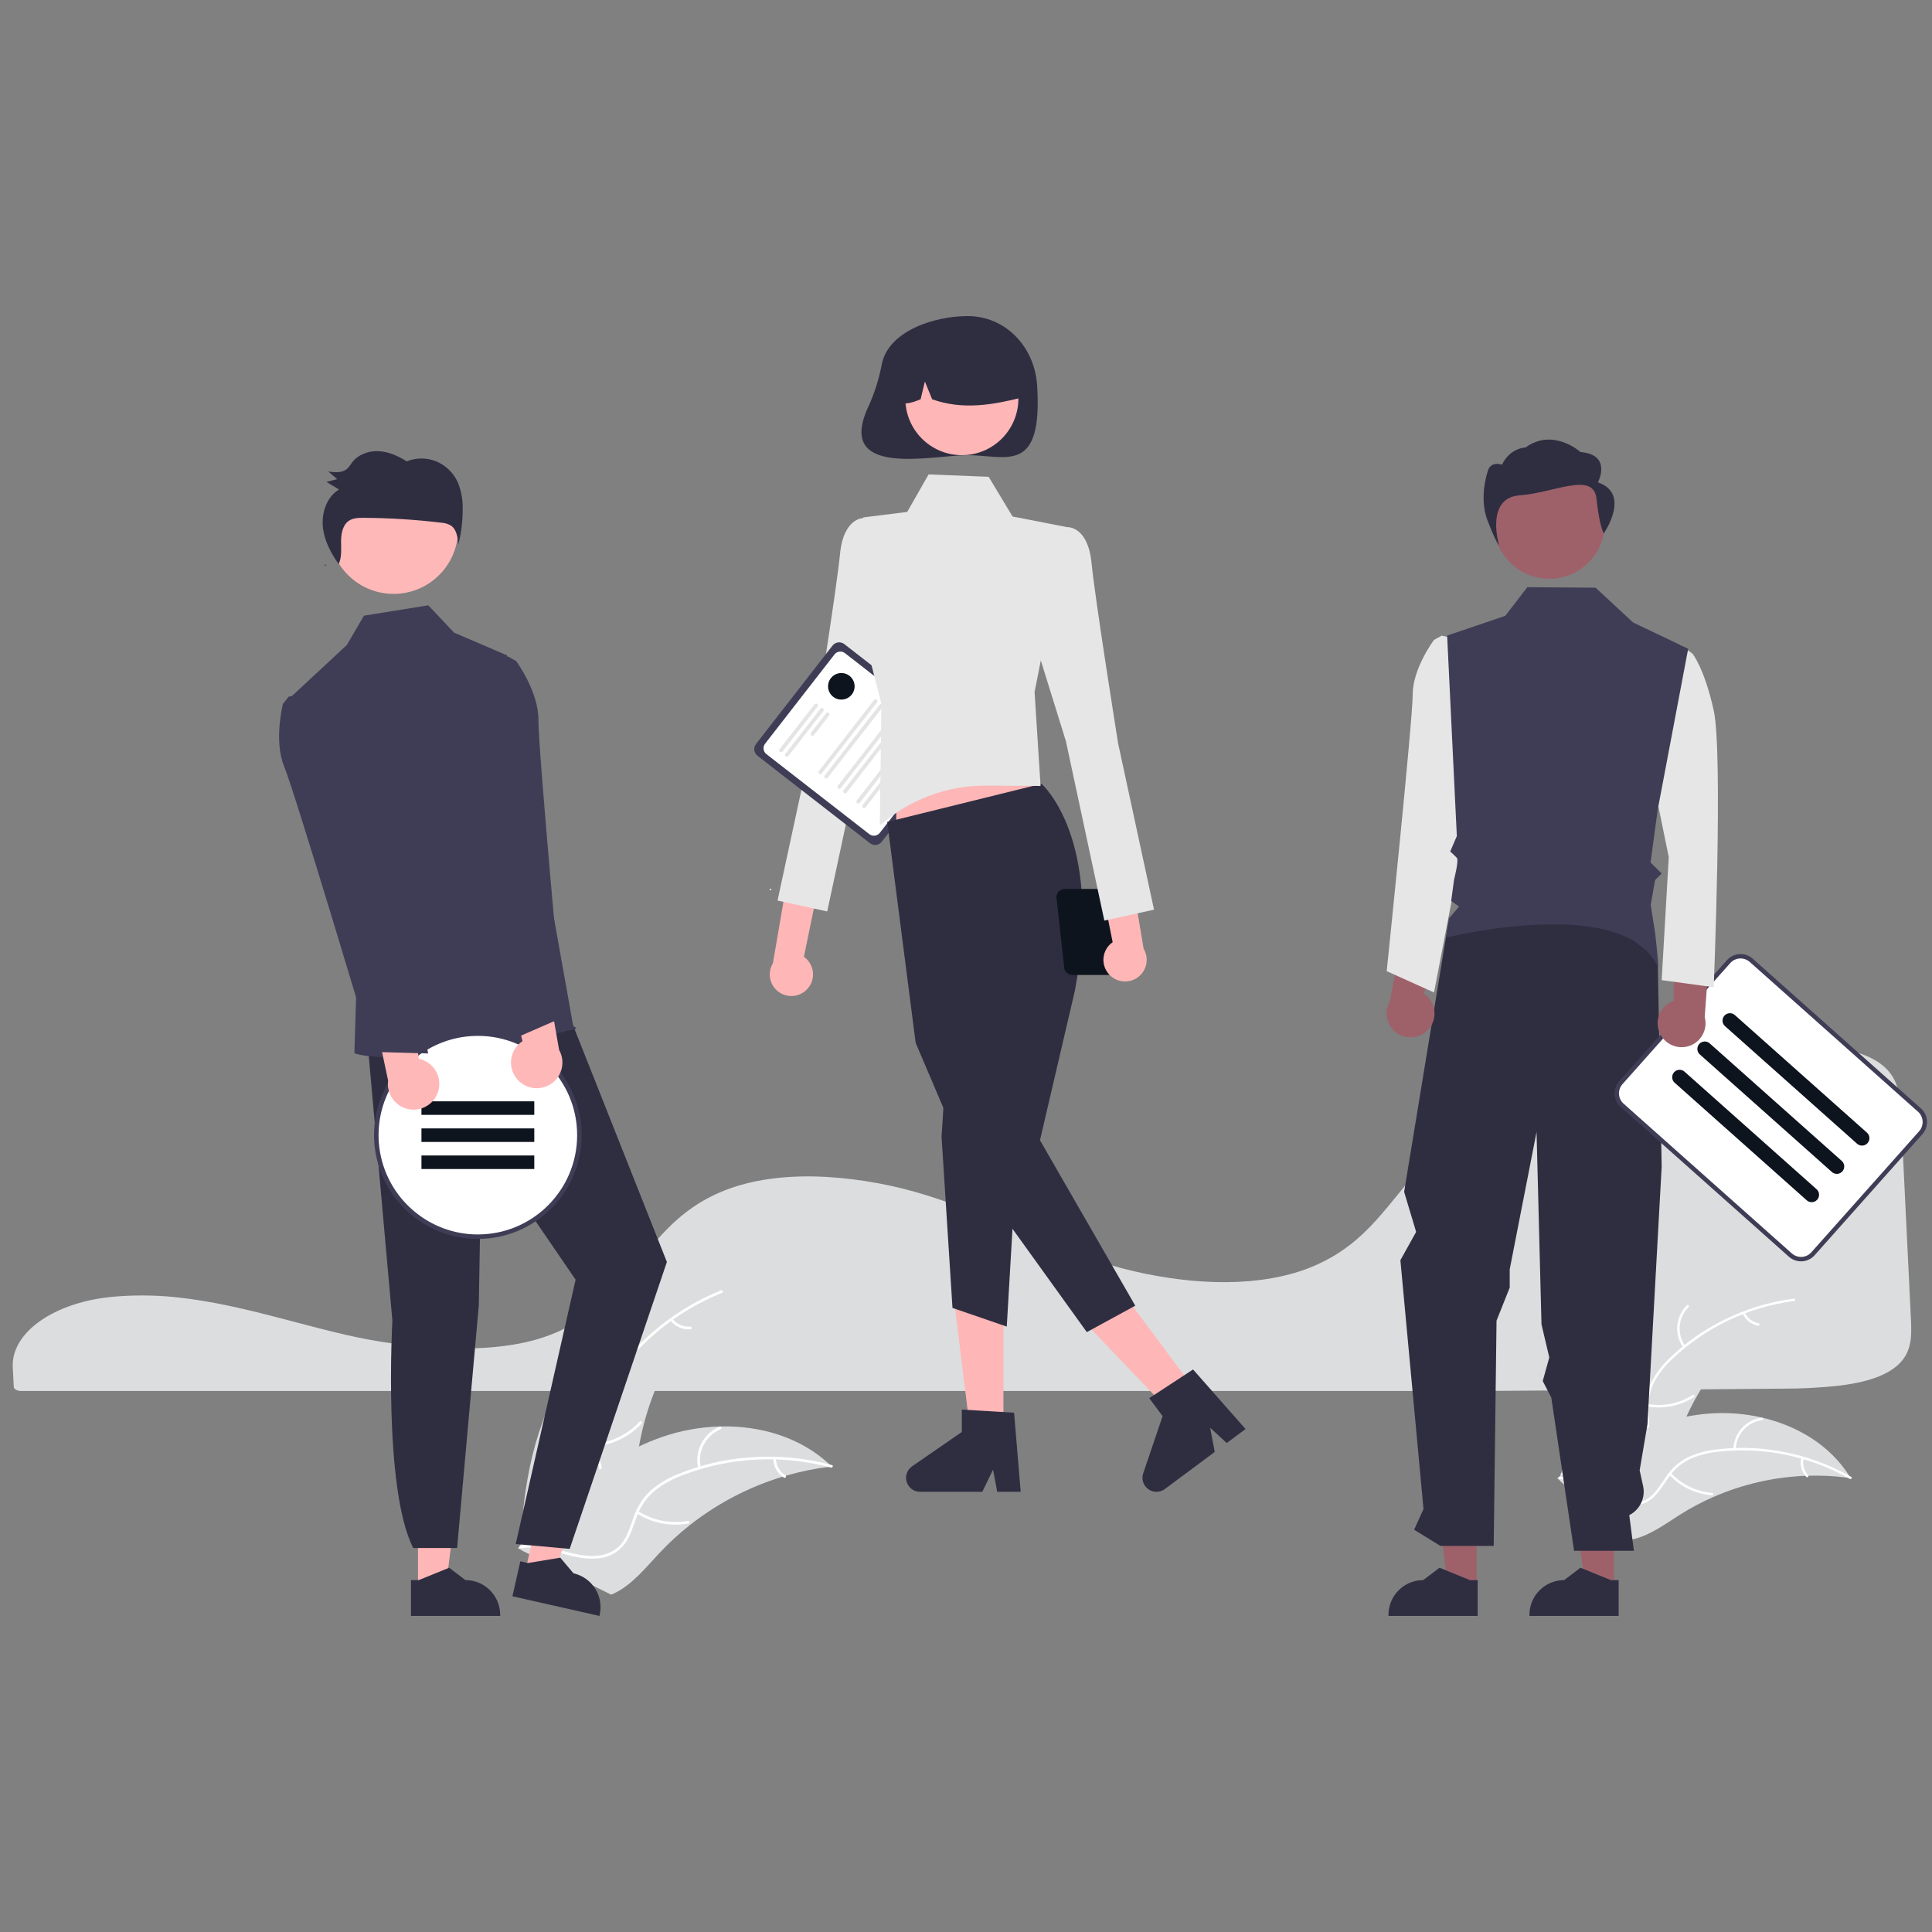 <?xml version="1.0" encoding="UTF-8" standalone="no" ?>
<!DOCTYPE svg PUBLIC "-//W3C//DTD SVG 1.1//EN" "http://www.w3.org/Graphics/SVG/1.1/DTD/svg11.dtd">
<svg xmlns="http://www.w3.org/2000/svg" xmlns:xlink="http://www.w3.org/1999/xlink" version="1.1" width="500" height="500" viewBox="0 0 500 500" xml:space="preserve">
<rect x="0" y="0" width="500" height="500" fill="#808080" stroke="none"/>
<desc>Created with Fabric.js 4.6.0</desc>
<defs>
</defs>
<g transform="matrix(0.57 0 0 0.57 248.96 315.04)" id="rBqL2Xf8Y7UwDAdpSQ7Ra"  >
<path style="stroke: none; stroke-width: 1; stroke-dasharray: none; stroke-linecap: butt; stroke-dashoffset: 0; stroke-linejoin: miter; stroke-miterlimit: 4; fill: rgb(220,221,222); fill-rule: nonzero; opacity: 1;" vector-effect="non-scaling-stroke"  transform=" translate(-594.65, -564.16)" d="M 222.381 599.644 C 218.237 599.644 214.085 599.814 210.029 600.159 L 209.439 600.209 C 182.541 602.587 162.866 616.382 163.675 632.299 L 163.831 635.177 C 163.934 636.996 164.044 638.952 164.135 641.122 C 164.184 642.192 165.644 643.014 167.461 643.014 L 829.101 643.014 C 875.75 642.73 922.23 642.374 967.242 641.954 C 975.683 641.972 984.12 641.535 992.515 640.645 C 1005.024 639.164 1013.706 636.23 1019.06 631.673 L 1019.062 631.673 C 1025.72 626.022 1025.929 618.907 1025.527 610.868 C 1024.707 594.636 1023.893 577.583 1023.082 560.582 C 1022.365 545.599 1021.651 530.655 1020.937 516.349 C 1020.496 507.858 1019.515 500.364 1011.954 494.637 C 1003.759 488.442 988.813 485.303 967.531 485.303 C 967.274 485.303 967.018 485.303 966.758 485.304 C 900.061 485.541 833.975 508.475 802.312 542.371 C 798.666 546.274 795.269 550.453 791.983 554.495 C 787.128 560.466 782.109 566.639 776.119 572.159 C 772.876 575.189 769.369 577.922 765.639 580.328 C 765.382 580.506 765.088 580.696 764.777 580.877 C 764.065 581.341 763.321 581.788 762.595 582.186 C 758.348 584.64 753.872 586.675 749.231 588.263 L 748.762 588.42 C 748.409 588.546 748.027 588.672 747.645 588.787 C 744.965 589.647 742.18 590.392 739.391 590.993 C 727.321 593.653 713.597 594.291 698.602 592.887 C 684.83 591.563 671.236 588.793 658.045 584.622 C 644.158 580.233 631.161 574.762 618.591 569.471 C 613.069 567.145 607.358 564.742 601.655 562.465 C 600.583 562.036 599.529 561.617 598.458 561.198 C 591.493 558.483 585.177 556.241 579.152 554.344 C 564.224 549.624 548.772 546.762 533.144 545.822 C 516.556 544.914 501.938 546.627 489.706 550.901 C 486.334 552.076 483.051 553.49 479.881 555.135 C 465.393 562.658 456.462 573.762 447.825 584.5 C 437.082 597.856 425.972 611.669 404.035 618.829 C 378.722 627.099 341.773 623.663 315.632 617.688 C 307.414 615.81 299.205 613.648 291.266 611.558 Q 286.457 610.29 281.641 609.041 C 275.331 607.412 270.167 606.164 265.39 605.11 L 263.879 604.774 C 263.039 604.592 262.197 604.409 261.341 604.235 C 255.666 603.044 250.382 602.106 245.179 601.369 L 243.948 601.189 C 241.48 600.864 239.172 600.594 236.908 600.366 L 236.004 600.276 C 231.569 599.854 226.979 599.644 222.381 599.644 Z" stroke-linecap="round" />
</g>
<g transform="matrix(0.57 0 0 0.57 434.06 360.72)" id="2lPFSzsSo7-i3BY8rwwwv"  >
<path style="stroke: none; stroke-width: 1; stroke-dasharray: none; stroke-linecap: butt; stroke-dashoffset: 0; stroke-linejoin: miter; stroke-miterlimit: 4; fill: rgb(220,221,222); fill-rule: nonzero; opacity: 1;" vector-effect="non-scaling-stroke"  transform=" translate(-922.92, -644.24)" d="M 906.555 617.408 C 925.173 600.631 952.864 592.196 976.092 601.603 C 952.265 614.831 933.885 636.062 924.204 661.538 C 920.507 671.376 917.418 682.704 908.323 687.971 C 902.663 691.249 895.622 691.409 889.277 689.827 C 882.931 688.244 877.115 685.072 871.378 681.932 L 869.746 681.895 C 877.073 657.93 887.938 634.184 906.555 617.408 Z" stroke-linecap="round" />
</g>
<g transform="matrix(0.57 0 0 0.57 434.25 359.02)" id="gXPvOKN1SPavNyux7AmYI"  >
<path style="stroke: none; stroke-width: 1; stroke-dasharray: none; stroke-linecap: butt; stroke-dashoffset: 0; stroke-linejoin: miter; stroke-miterlimit: 4; fill: rgb(255,255,255); fill-rule: nonzero; opacity: 1;" vector-effect="non-scaling-stroke"  transform=" translate(-923.24, -641.26)" d="M 975.963 602.112 C 955.39 604.771 936.178 613.844 921.056 628.043 C 917.747 631.042 914.93 634.544 912.711 638.419 C 910.671 642.265 909.698 646.586 909.893 650.935 C 909.994 654.993 910.567 659.133 909.679 663.145 C 908.698 667.285 905.997 670.81 902.254 672.834 C 897.709 675.447 892.495 676.271 887.368 676.899 C 881.676 677.597 875.753 678.231 870.826 681.424 C 870.229 681.811 869.664 680.862 870.26 680.475 C 878.832 674.921 889.68 676.942 898.897 673.235 C 903.198 671.505 907.004 668.468 908.351 663.877 C 909.529 659.863 908.942 655.594 908.805 651.485 C 908.552 647.246 909.341 643.009 911.104 639.145 C 913.118 635.169 915.795 631.564 919.019 628.486 C 926.167 621.44 934.379 615.561 943.353 611.066 C 953.566 605.879 964.592 602.477 975.952 601.008 C 976.656 600.917 976.661 602.022 975.963 602.112 Z" stroke-linecap="round" />
</g>
<g transform="matrix(0.57 0 0 0.57 435.58 343.29)" id="06ccx9F9u_dlbPG47Glnp"  >
<path style="stroke: none; stroke-width: 1; stroke-dasharray: none; stroke-linecap: butt; stroke-dashoffset: 0; stroke-linejoin: miter; stroke-miterlimit: 4; fill: rgb(255,255,255); fill-rule: nonzero; opacity: 1;" vector-effect="non-scaling-stroke"  transform=" translate(-925.58, -613.67)" d="M 925.656 623.184 C 921.448 617.276 922.139 609.189 927.289 604.08 C 927.795 603.582 928.594 604.345 928.087 604.844 C 923.281 609.594 922.651 617.138 926.605 622.618 C 927.02 623.195 926.069 623.758 925.656 623.184 Z" stroke-linecap="round" />
</g>
<g transform="matrix(0.57 0 0 0.57 432.31 362.61)" id="acYbXniaJJQAhGSTWwfrs"  >
<path style="stroke: none; stroke-width: 1; stroke-dasharray: none; stroke-linecap: butt; stroke-dashoffset: 0; stroke-linejoin: miter; stroke-miterlimit: 4; fill: rgb(255,255,255); fill-rule: nonzero; opacity: 1;" vector-effect="non-scaling-stroke"  transform=" translate(-919.84, -647.57)" d="M 909.571 648.884 C 916.641 650.137 923.923 648.679 929.965 644.801 C 930.564 644.416 931.129 645.365 930.531 645.749 C 924.236 649.773 916.655 651.275 909.301 649.955 C 908.6 649.829 908.874 648.759 909.571 648.884 Z" stroke-linecap="round" />
</g>
<g transform="matrix(0.57 0 0 0.57 453.19 341.31)" id="KBvJ1l1ELok3RX4GJekJt"  >
<path style="stroke: none; stroke-width: 1; stroke-dasharray: none; stroke-linecap: butt; stroke-dashoffset: 0; stroke-linejoin: miter; stroke-miterlimit: 4; fill: rgb(255,255,255); fill-rule: nonzero; opacity: 1;" vector-effect="non-scaling-stroke"  transform=" translate(-956.48, -610.19)" d="M 953.656 607.341 C 954.789 609.923 957.145 611.762 959.924 612.235 C 960.626 612.352 960.352 613.423 959.654 613.306 C 956.587 612.769 953.985 610.747 952.707 607.907 C 952.561 607.644 952.645 607.312 952.899 607.15 C 953.161 606.995 953.498 607.08 953.656 607.341 Z" stroke-linecap="round" />
</g>
<g transform="matrix(0.57 0 0 0.57 440.97 382.13)" id="NfYejuvNghXhxOA5ULDCi"  >
<path style="stroke: none; stroke-width: 1; stroke-dasharray: none; stroke-linecap: butt; stroke-dashoffset: 0; stroke-linejoin: miter; stroke-miterlimit: 4; fill: rgb(220,221,222); fill-rule: nonzero; opacity: 1;" vector-effect="non-scaling-stroke"  transform=" translate(-935.04, -681.8)" d="M 1001.67 682.507 C 1001.23 682.447 1000.789 682.386 1000.343 682.332 C 994.416 681.545 988.436 681.241 982.461 681.423 C 981.998 681.43 981.53 681.444 981.069 681.464 C 966.677 682.056 952.521 685.314 939.319 691.074 C 934.067 693.371 928.999 696.064 924.156 699.13 C 917.468 703.364 910.554 708.487 903.078 710.214 C 902.3 710.403 901.511 710.544 900.716 710.635 L 869.827 683.89 C 869.787 683.794 869.741 683.704 869.701 683.608 L 868.419 682.596 C 868.658 682.421 868.909 682.244 869.148 682.068 C 869.286 681.966 869.431 681.869 869.569 681.767 C 869.663 681.701 869.758 681.635 869.839 681.569 C 869.87 681.547 869.902 681.525 869.927 681.51 C 870.008 681.445 870.091 681.393 870.166 681.334 Q 872.269 679.845 874.401 678.38 C 874.407 678.373 874.407 678.373 874.42 678.372 C 885.178 670.825 896.792 664.582 909.021 659.772 C 909.388 659.634 909.76 659.488 910.141 659.361 C 915.649 657.314 921.314 655.719 927.081 654.595 C 930.24 653.989 933.429 653.544 936.633 653.26 C 944.915 652.544 953.258 653.135 961.357 655.012 C 977.5 658.755 992.267 667.62 1001.013 681.445 C 1001.236 681.798 1001.453 682.146 1001.67 682.507 Z" stroke-linecap="round" />
</g>
<g transform="matrix(0.57 0 0 0.57 441.31 382.21)" id="ForlE_JLWEpG2Q34s64HL"  >
<path style="stroke: none; stroke-width: 1; stroke-dasharray: none; stroke-linecap: butt; stroke-dashoffset: 0; stroke-linejoin: miter; stroke-miterlimit: 4; fill: rgb(255,255,255); fill-rule: nonzero; opacity: 1;" vector-effect="non-scaling-stroke"  transform=" translate(-935.63, -681.94)" d="M 1001.262 682.839 C 983.235 672.576 962.433 668.254 941.81 670.486 C 937.362 670.888 933.005 671.988 928.899 673.747 C 924.955 675.589 921.577 678.454 919.114 682.043 C 916.751 685.344 914.716 688.994 911.592 691.663 C 908.316 694.379 904.037 695.567 899.831 694.929 C 894.628 694.279 889.969 691.797 885.497 689.213 C 880.533 686.343 875.421 683.283 869.565 682.866 C 868.855 682.815 868.975 681.717 869.684 681.768 C 879.873 682.494 887.317 690.638 896.909 693.228 C 901.384 694.436 906.251 694.303 910.091 691.449 C 913.448 688.953 915.55 685.19 917.914 681.827 C 920.264 678.29 923.446 675.383 927.179 673.359 C 931.182 671.397 935.489 670.13 939.917 669.613 C 949.866 668.291 959.962 668.541 969.833 670.355 C 981.111 672.363 991.963 676.284 1001.918 681.951 C 1002.534 682.302 1001.874 683.188 1001.262 682.839 Z" stroke-linecap="round" />
</g>
<g transform="matrix(0.57 0 0 0.57 452.42 371.15)" id="SkM5odkoSoyqcf4rbDxsp"  >
<path style="stroke: none; stroke-width: 1; stroke-dasharray: none; stroke-linecap: butt; stroke-dashoffset: 0; stroke-linejoin: miter; stroke-miterlimit: 4; fill: rgb(255,255,255); fill-rule: nonzero; opacity: 1;" vector-effect="non-scaling-stroke"  transform=" translate(-955.12, -662.54)" d="M 948.408 669.376 C 948.605 662.125 954.026 656.084 961.213 655.106 C 961.918 655.012 962.096 656.103 961.391 656.196 C 954.693 657.095 949.649 662.739 949.506 669.495 C 949.49 670.206 948.392 670.083 948.408 669.376 Z" stroke-linecap="round" />
</g>
<g transform="matrix(0.57 0 0 0.57 437.64 384.05)" id="uI6UfCVoJAznvO7GBSZsm"  >
<path style="stroke: none; stroke-width: 1; stroke-dasharray: none; stroke-linecap: butt; stroke-dashoffset: 0; stroke-linejoin: miter; stroke-miterlimit: 4; fill: rgb(255,255,255); fill-rule: nonzero; opacity: 1;" vector-effect="non-scaling-stroke"  transform=" translate(-929.2, -685.18)" d="M 920.092 680.212 C 924.983 685.468 931.675 688.688 938.834 689.23 C 939.543 689.283 939.424 690.381 938.715 690.328 C 931.266 689.751 924.309 686.386 919.232 680.904 C 918.748 680.382 919.611 679.692 920.092 680.212 Z" stroke-linecap="round" />
</g>
<g transform="matrix(0.57 0 0 0.57 467.02 379.71)" id="mLTSajIlh6e4wbB-ub7U4"  >
<path style="stroke: none; stroke-width: 1; stroke-dasharray: none; stroke-linecap: butt; stroke-dashoffset: 0; stroke-linejoin: miter; stroke-miterlimit: 4; fill: rgb(255,255,255); fill-rule: nonzero; opacity: 1;" vector-effect="non-scaling-stroke"  transform=" translate(-980.74, -677.56)" d="M 980.303 673.584 C 979.653 676.328 980.427 679.214 982.361 681.266 C 982.851 681.782 981.988 682.471 981.501 681.958 C 979.375 679.683 978.515 676.501 979.205 673.465 C 979.247 673.167 979.513 672.952 979.813 672.975 C 980.116 673.009 980.334 673.281 980.303 673.584 Z" stroke-linecap="round" />
</g>
<g transform="matrix(0.57 0 0 0.57 160.78 367.91)" id="_GvpaO2EBORzaQLFI_jql"  >
<path style="stroke: none; stroke-width: 1; stroke-dasharray: none; stroke-linecap: butt; stroke-dashoffset: 0; stroke-linejoin: miter; stroke-miterlimit: 4; fill: rgb(220,221,222); fill-rule: nonzero; opacity: 1;" vector-effect="non-scaling-stroke"  transform=" translate(-443.47, -656.86)" d="M 419.194 634.093 C 434.438 610.97 461.709 594.245 489.169 597.844 C 467.365 618.621 453.614 646.441 450.347 676.381 C 449.129 687.932 448.977 700.907 440.715 709.071 C 435.574 714.151 428.088 716.281 420.861 716.354 C 413.634 716.427 406.53 714.653 399.521 712.89 L 397.765 713.305 C 398.935 685.634 403.949 657.215 419.194 634.093 Z" stroke-linecap="round" />
</g>
<g transform="matrix(0.57 0 0 0.57 160.89 366.82)" id="MmmrQKCYJfdITtsqigxhN"  >
<path style="stroke: none; stroke-width: 1; stroke-dasharray: none; stroke-linecap: butt; stroke-dashoffset: 0; stroke-linejoin: miter; stroke-miterlimit: 4; fill: rgb(255,255,255); fill-rule: nonzero; opacity: 1;" vector-effect="non-scaling-stroke"  transform=" translate(-443.67, -654.95)" d="M 489.172 598.425 C 467.909 606.991 449.885 622.04 437.662 641.433 C 434.956 645.561 432.918 650.09 431.623 654.853 C 430.511 659.533 430.673 664.426 432.091 669.023 C 433.328 673.335 435.092 677.603 435.259 682.141 C 435.362 686.842 433.453 691.364 430.013 694.569 C 425.878 698.629 420.531 700.96 415.223 703.058 C 409.33 705.388 403.171 707.714 398.79 712.5 C 398.259 713.079 397.39 712.222 397.92 711.643 C 405.543 703.317 417.707 702.461 426.534 695.932 C 430.653 692.885 433.879 688.579 434.042 683.294 C 434.185 678.673 432.37 674.27 431.08 669.914 C 429.63 665.45 429.296 660.699 430.106 656.076 C 431.154 651.263 433.014 646.663 435.606 642.474 C 441.291 632.949 448.438 624.378 456.785 617.073 C 466.266 608.684 477.112 601.978 488.853 597.246 C 489.58 596.953 489.894 598.134 489.172 598.425 Z" stroke-linecap="round" />
</g>
<g transform="matrix(0.57 0 0 0.57 158.13 349.43)" id="JfF35y3TRuQTqHa1Urkp_"  >
<path style="stroke: none; stroke-width: 1; stroke-dasharray: none; stroke-linecap: butt; stroke-dashoffset: 0; stroke-linejoin: miter; stroke-miterlimit: 4; fill: rgb(255,255,255); fill-rule: nonzero; opacity: 1;" vector-effect="non-scaling-stroke"  transform=" translate(-438.83, -624.44)" d="M 441.23 634.957 C 435.085 629.809 433.574 620.967 437.661 614.071 C 438.064 613.396 439.131 613.991 438.727 614.666 C 434.908 621.083 436.334 629.326 442.087 634.088 C 442.691 634.589 441.831 635.456 441.23 634.957 Z" stroke-linecap="round" />
</g>
<g transform="matrix(0.57 0 0 0.57 159.79 371.07)" id="1ZYGZUudpnzH2QmM1AI2T"  >
<path style="stroke: none; stroke-width: 1; stroke-dasharray: none; stroke-linecap: butt; stroke-dashoffset: 0; stroke-linejoin: miter; stroke-miterlimit: 4; fill: rgb(255,255,255); fill-rule: nonzero; opacity: 1;" vector-effect="non-scaling-stroke"  transform=" translate(-441.74, -662.41)" d="M 431.176 666.919 C 439.086 666.292 446.469 662.706 451.852 656.878 C 452.385 656.3 453.254 657.157 452.722 657.735 C 447.108 663.789 439.418 667.505 431.185 668.139 C 430.401 668.199 430.396 666.978 431.176 666.919 Z" stroke-linecap="round" />
</g>
<g transform="matrix(0.57 0 0 0.57 176.23 342.63)" id="s1iTlI1z8Niuj0OVFoIdv"  >
<path style="stroke: none; stroke-width: 1; stroke-dasharray: none; stroke-linecap: butt; stroke-dashoffset: 0; stroke-linejoin: miter; stroke-miterlimit: 4; fill: rgb(255,255,255); fill-rule: nonzero; opacity: 1;" vector-effect="non-scaling-stroke"  transform=" translate(-470.58, -612.51)" d="M 466.769 610.222 C 468.699 612.669 471.73 613.981 474.835 613.713 C 475.618 613.643 475.622 614.864 474.844 614.934 C 471.414 615.213 468.068 613.774 465.912 611.092 C 465.682 610.851 465.68 610.473 465.906 610.229 C 466.143 609.99 466.528 609.987 466.769 610.222 Z" stroke-linecap="round" />
</g>
<g transform="matrix(0.57 0 0 0.57 174.64 390.92)" id="0f8EajrwkJ9zDYOjuoUvq"  >
<path style="stroke: none; stroke-width: 1; stroke-dasharray: none; stroke-linecap: butt; stroke-dashoffset: 0; stroke-linejoin: miter; stroke-miterlimit: 4; fill: rgb(220,221,222); fill-rule: nonzero; opacity: 1;" vector-effect="non-scaling-stroke"  transform=" translate(-467.79, -697.23)" d="M 539.033 677.258 C 538.545 677.315 538.057 677.373 537.564 677.439 C 531.007 678.247 524.526 679.586 518.186 681.443 C 517.693 681.578 517.196 681.724 516.709 681.873 C 501.481 686.51 487.247 693.933 474.729 703.766 C 469.752 707.684 465.08 711.974 460.753 716.6 C 454.778 722.99 448.809 730.393 441.293 734.32 C 440.514 734.738 439.709 735.108 438.884 735.427 L 398.407 715.415 C 398.338 715.323 398.264 715.241 398.194 715.149 L 396.541 714.424 C 396.748 714.169 396.967 713.91 397.174 713.656 C 397.293 713.508 397.421 713.365 397.54 713.217 C 397.623 713.119 397.706 713.022 397.774 712.93 C 397.801 712.898 397.829 712.865 397.852 712.842 C 397.921 712.75 397.994 712.671 398.058 712.588 Q 399.894 710.41 401.766 708.25 C 401.771 708.24 401.771 708.24 401.784 708.236 C 411.323 697.288 421.86 687.04 433.617 678.717 C 433.971 678.467 434.329 678.207 434.701 677.966 C 440.021 674.244 445.637 670.963 451.492 668.155 C 454.703 666.628 457.989 665.265 461.338 664.071 C 469.996 661.001 479.084 659.312 488.267 659.066 C 506.574 658.578 524.834 663.951 538.034 676.304 C 538.371 676.62 538.7 676.932 539.033 677.258 Z" stroke-linecap="round" />
</g>
<g transform="matrix(0.57 0 0 0.57 174.96 390.18)" id="qWVyLbHRpJHlb9CvAt7ka"  >
<path style="stroke: none; stroke-width: 1; stroke-dasharray: none; stroke-linecap: butt; stroke-dashoffset: 0; stroke-linejoin: miter; stroke-miterlimit: 4; fill: rgb(255,255,255); fill-rule: nonzero; opacity: 1;" vector-effect="non-scaling-stroke"  transform=" translate(-468.35, -695.93)" d="M 538.688 677.727 C 516.553 671.765 493.102 672.929 471.666 681.054 C 467.02 682.721 462.667 685.11 458.765 688.133 C 455.059 691.201 452.243 695.204 450.608 699.729 C 448.999 703.917 447.838 708.387 445.238 712.11 C 442.49 715.926 438.244 718.387 433.568 718.875 C 427.822 719.627 422.149 718.269 416.648 716.749 C 410.539 715.06 404.221 713.21 397.842 714.393 C 397.069 714.536 396.892 713.328 397.664 713.185 C 408.763 711.127 418.99 717.767 429.969 717.869 C 435.092 717.916 440.261 716.42 443.573 712.298 C 446.47 708.694 447.671 704.086 449.263 699.832 C 450.794 695.395 453.387 691.4 456.817 688.196 C 460.552 684.984 464.807 682.432 469.399 680.647 C 479.672 676.465 490.539 673.924 501.602 673.118 C 514.222 672.127 526.919 673.303 539.144 676.594 C 539.9 676.798 539.44 677.929 538.688 677.727 Z" stroke-linecap="round" />
</g>
<g transform="matrix(0.57 0 0 0.57 183.59 374.74)" id="y9fyjzmkKrKhZxt7z005S"  >
<path style="stroke: none; stroke-width: 1; stroke-dasharray: none; stroke-linecap: butt; stroke-dashoffset: 0; stroke-linejoin: miter; stroke-miterlimit: 4; fill: rgb(255,255,255); fill-rule: nonzero; opacity: 1;" vector-effect="non-scaling-stroke"  transform=" translate(-483.49, -668.84)" d="M 478.414 678.031 C 476.607 670.221 480.725 662.252 488.14 659.206 C 488.868 658.91 489.361 660.027 488.633 660.323 C 481.72 663.147 477.895 670.588 479.622 677.853 C 479.803 678.617 478.594 678.791 478.414 678.031 Z" stroke-linecap="round" />
</g>
<g transform="matrix(0.57 0 0 0.57 171.49 392.8)" id="CL-b-KRCrewSkF7PYr3ul"  >
<path style="stroke: none; stroke-width: 1; stroke-dasharray: none; stroke-linecap: butt; stroke-dashoffset: 0; stroke-linejoin: miter; stroke-miterlimit: 4; fill: rgb(255,255,255); fill-rule: nonzero; opacity: 1;" vector-effect="non-scaling-stroke"  transform=" translate(-462.26, -700.52)" d="M 451.144 697.498 C 457.837 701.759 465.89 703.342 473.698 701.929 C 474.471 701.788 474.649 702.996 473.876 703.137 C 465.749 704.591 457.371 702.928 450.416 698.478 C 449.754 698.053 450.485 697.076 451.144 697.498 Z" stroke-linecap="round" />
</g>
<g transform="matrix(0.57 0 0 0.57 201.77 379.82)" id="syZwBLUfnGuR_v1PJ1XzK"  >
<path style="stroke: none; stroke-width: 1; stroke-dasharray: none; stroke-linecap: butt; stroke-dashoffset: 0; stroke-linejoin: miter; stroke-miterlimit: 4; fill: rgb(255,255,255); fill-rule: nonzero; opacity: 1;" vector-effect="non-scaling-stroke"  transform=" translate(-515.39, -677.76)" d="M 513.697 673.658 C 513.766 676.774 515.396 679.646 518.036 681.302 C 518.704 681.718 517.972 682.695 517.308 682.282 C 514.401 680.439 512.597 677.276 512.49 673.836 C 512.452 673.506 512.677 673.203 513.005 673.144 C 513.338 673.096 513.647 673.326 513.697 673.658 Z" stroke-linecap="round" />
</g>
<g transform="matrix(0.57 0 0 0.57 208.17 230.72)" id="FEcE2abNE9NWmEKK-BGzl"  >
<path style="stroke: none; stroke-width: 1; stroke-dasharray: none; stroke-linecap: butt; stroke-dashoffset: 0; stroke-linejoin: miter; stroke-miterlimit: 4; fill: rgb(255,182,182); fill-rule: nonzero; opacity: 1;" vector-effect="non-scaling-stroke"  transform=" translate(-526.62, -416.18)" d="M 527.689 460.738 C 529.737 458.7 530.777 455.861 530.53 452.983 C 530.282 450.105 528.773 447.485 526.408 445.827 L 542.34 368.72 L 525.151 374.143 L 512.333 448.737 C 509.754 452.989 510.763 458.497 514.681 461.558 C 518.598 464.62 524.187 464.267 527.689 460.738 Z" stroke-linecap="round" />
</g>
<g transform="matrix(0.57 0 0 0.57 217.61 184.97)" id="CrTcCsT6gb0HENEK9S5vT"  >
<path style="stroke: none; stroke-width: 1; stroke-dasharray: none; stroke-linecap: butt; stroke-dashoffset: 0; stroke-linejoin: miter; stroke-miterlimit: 4; fill: rgb(230,230,230); fill-rule: nonzero; opacity: 1;" vector-effect="non-scaling-stroke"  transform=" translate(-543.18, -335.91)" d="M 564.515 254.628 L 553.868 246.591 C 553.868 246.591 544.475 245.926 542.811 262.865 C 541.148 279.804 530.732 344.815 530.732 344.815 L 514.439 420.278 L 536.993 425.228 L 554.444 343.791 L 571.912 287.607 Z" stroke-linecap="round" />
</g>
<g transform="matrix(0.57 0 0 0.57 221.83 192.46)" id="kqZd_pD0zqNrmLv-SdTM5"  >
<path style="stroke: none; stroke-width: 1; stroke-dasharray: none; stroke-linecap: butt; stroke-dashoffset: 0; stroke-linejoin: miter; stroke-miterlimit: 4; fill: rgb(63,61,86); fill-rule: nonzero; opacity: 1;" vector-effect="non-scaling-stroke"  transform=" translate(-550.58, -349.06)" d="M 556.404 394.262 L 505.328 354.548 C 503.672 353.257 503.373 350.869 504.66 349.21 L 539.411 304.517 C 540.702 302.861 543.09 302.562 544.75 303.849 L 595.825 343.563 C 597.481 344.854 597.78 347.242 596.493 348.901 L 561.742 393.594 C 560.451 395.25 558.063 395.549 556.404 394.262 Z" stroke-linecap="round" />
</g>
<g transform="matrix(0.57 0 0 0.57 221.83 192.46)" id="q0uLBW1DmR4lR7JJpsage"  >
<path style="stroke: none; stroke-width: 1; stroke-dasharray: none; stroke-linecap: butt; stroke-dashoffset: 0; stroke-linejoin: miter; stroke-miterlimit: 4; fill: rgb(255,255,255); fill-rule: nonzero; opacity: 1;" vector-effect="non-scaling-stroke"  transform=" translate(-550.58, -349.06)" d="M 556.123 390.152 L 509.38 353.808 C 507.91 352.662 507.644 350.541 508.787 349.068 L 540.291 308.552 C 541.437 307.081 543.557 306.816 545.031 307.959 L 591.773 344.303 C 593.244 345.449 593.509 347.57 592.366 349.043 L 560.863 389.559 C 559.716 391.03 557.596 391.295 556.123 390.152 Z" stroke-linecap="round" />
</g>
<g transform="matrix(0.57 0 0 0.57 206.66 188.38)" id="Z3ulTyZXufBn0q4J-cOU0"  >
<path style="stroke: none; stroke-width: 1; stroke-dasharray: none; stroke-linecap: butt; stroke-dashoffset: 0; stroke-linejoin: miter; stroke-miterlimit: 4; fill: rgb(228,228,228); fill-rule: nonzero; opacity: 1;" vector-effect="non-scaling-stroke"  transform=" translate(-523.97, -341.89)" d="M 515.508 352.777 C 515.141 352.491 515.074 351.961 515.36 351.592 L 531.253 331.153 C 531.438 330.915 531.736 330.794 532.035 330.835 C 532.334 330.876 532.588 331.074 532.701 331.353 C 532.815 331.633 532.771 331.952 532.586 332.19 L 516.693 352.629 C 516.407 352.997 515.877 353.063 515.508 352.777 Z" stroke-linecap="round" />
</g>
<g transform="matrix(0.57 0 0 0.57 208.17 189.55)" id="uFGGNe29SonVYiuQ0G42I"  >
<path style="stroke: none; stroke-width: 1; stroke-dasharray: none; stroke-linecap: butt; stroke-dashoffset: 0; stroke-linejoin: miter; stroke-miterlimit: 4; fill: rgb(228,228,228); fill-rule: nonzero; opacity: 1;" vector-effect="non-scaling-stroke"  transform=" translate(-526.61, -343.94)" d="M 518.142 354.825 C 517.775 354.539 517.708 354.009 517.994 353.64 L 533.887 333.201 C 534.173 332.833 534.703 332.767 535.072 333.053 C 535.44 333.339 535.506 333.87 535.22 334.238 L 519.327 354.677 C 519.041 355.045 518.511 355.111 518.142 354.825 Z" stroke-linecap="round" />
</g>
<g transform="matrix(0.57 0 0 0.57 212.23 187.41)" id="iN6dLQ4RIbPFubW7VcwvE"  >
<path style="stroke: none; stroke-width: 1; stroke-dasharray: none; stroke-linecap: butt; stroke-dashoffset: 0; stroke-linejoin: miter; stroke-miterlimit: 4; fill: rgb(228,228,228); fill-rule: nonzero; opacity: 1;" vector-effect="non-scaling-stroke"  transform=" translate(-533.74, -340.2)" d="M 529.78 345.294 C 529.412 345.008 529.346 344.477 529.632 344.109 L 536.521 335.249 C 536.706 335.01 537.004 334.889 537.303 334.93 C 537.602 334.971 537.857 335.169 537.97 335.449 C 538.084 335.729 538.04 336.048 537.854 336.286 L 530.965 345.146 C 530.678 345.513 530.148 345.58 529.78 345.294 Z" stroke-linecap="round" />
</g>
<g transform="matrix(0.57 0 0 0.57 219.44 190.65)" id="9oBBb7hhmmFM_Y5HZYX6s"  >
<path style="stroke: none; stroke-width: 1; stroke-dasharray: none; stroke-linecap: butt; stroke-dashoffset: 0; stroke-linejoin: miter; stroke-miterlimit: 4; fill: rgb(228,228,228); fill-rule: nonzero; opacity: 1;" vector-effect="non-scaling-stroke"  transform=" translate(-546.39, -345.88)" d="M 533.331 362.681 C 532.964 362.394 532.897 361.864 533.183 361.496 L 558.272 329.229 C 558.458 328.99 558.756 328.869 559.055 328.91 C 559.353 328.952 559.608 329.149 559.721 329.429 C 559.835 329.708 559.791 330.027 559.606 330.265 L 534.516 362.532 C 534.23 362.9 533.7 362.966 533.331 362.681 Z" stroke-linecap="round" />
</g>
<g transform="matrix(0.57 0 0 0.57 220.95 191.82)" id="XROJLGYH0tveQC65DPITf"  >
<path style="stroke: none; stroke-width: 1; stroke-dasharray: none; stroke-linecap: butt; stroke-dashoffset: 0; stroke-linejoin: miter; stroke-miterlimit: 4; fill: rgb(228,228,228); fill-rule: nonzero; opacity: 1;" vector-effect="non-scaling-stroke"  transform=" translate(-549.03, -347.93)" d="M 535.965 364.729 C 535.598 364.442 535.531 363.912 535.817 363.544 L 560.906 331.277 C 561.193 330.908 561.723 330.842 562.091 331.128 C 562.459 331.415 562.526 331.945 562.24 332.313 L 537.15 364.58 C 536.864 364.948 536.334 365.014 535.965 364.729 Z" stroke-linecap="round" />
</g>
<g transform="matrix(0.57 0 0 0.57 224.36 194.47)" id="nDQnEoR1kAMz59foEwD_t"  >
<path style="stroke: none; stroke-width: 1; stroke-dasharray: none; stroke-linecap: butt; stroke-dashoffset: 0; stroke-linejoin: miter; stroke-miterlimit: 4; fill: rgb(228,228,228); fill-rule: nonzero; opacity: 1;" vector-effect="non-scaling-stroke"  transform=" translate(-555.01, -352.58)" d="M 541.944 369.378 C 541.577 369.091 541.51 368.561 541.796 368.193 L 566.886 335.926 C 567.172 335.558 567.702 335.491 568.07 335.777 C 568.439 336.064 568.505 336.594 568.219 336.962 L 543.129 369.229 C 542.843 369.597 542.313 369.663 541.944 369.378 Z" stroke-linecap="round" />
</g>
<g transform="matrix(0.57 0 0 0.57 225.85 195.64)" id="2YcclSB7bZpcJwODXPLTh"  >
<path style="stroke: none; stroke-width: 1; stroke-dasharray: none; stroke-linecap: butt; stroke-dashoffset: 0; stroke-linejoin: miter; stroke-miterlimit: 4; fill: rgb(228,228,228); fill-rule: nonzero; opacity: 1;" vector-effect="non-scaling-stroke"  transform=" translate(-557.64, -354.63)" d="M 544.578 371.426 C 544.211 371.139 544.144 370.609 544.43 370.241 L 569.52 337.974 C 569.806 337.606 570.336 337.539 570.704 337.825 C 571.073 338.112 571.139 338.642 570.853 339.01 L 545.763 371.278 C 545.477 371.645 544.947 371.712 544.578 371.426 Z" stroke-linecap="round" />
</g>
<g transform="matrix(0.57 0 0 0.57 229.26 198.28)" id="UYLhJAPkNcqL2qzGWlsio"  >
<path style="stroke: none; stroke-width: 1; stroke-dasharray: none; stroke-linecap: butt; stroke-dashoffset: 0; stroke-linejoin: miter; stroke-miterlimit: 4; fill: rgb(228,228,228); fill-rule: nonzero; opacity: 1;" vector-effect="non-scaling-stroke"  transform=" translate(-563.62, -359.27)" d="M 550.558 376.075 C 550.19 375.788 550.124 375.258 550.409 374.89 L 575.499 342.623 C 575.684 342.385 575.982 342.264 576.281 342.305 C 576.58 342.346 576.834 342.544 576.947 342.823 C 577.061 343.103 577.017 343.421 576.832 343.66 L 551.743 375.927 C 551.456 376.294 550.926 376.361 550.558 376.075 Z" stroke-linecap="round" />
</g>
<g transform="matrix(0.57 0 0 0.57 230.76 199.45)" id="S-tSUhL1YytL3Ko1JXgO1"  >
<path style="stroke: none; stroke-width: 1; stroke-dasharray: none; stroke-linecap: butt; stroke-dashoffset: 0; stroke-linejoin: miter; stroke-miterlimit: 4; fill: rgb(228,228,228); fill-rule: nonzero; opacity: 1;" vector-effect="non-scaling-stroke"  transform=" translate(-566.25, -361.32)" d="M 553.192 378.123 C 552.824 377.836 552.758 377.306 553.043 376.938 L 578.133 344.671 C 578.419 344.305 578.949 344.239 579.316 344.525 C 579.683 344.81 579.75 345.339 579.466 345.708 L 554.377 377.975 C 554.09 378.342 553.56 378.409 553.192 378.123 Z" stroke-linecap="round" />
</g>
<g transform="matrix(0.57 0 0 0.57 199.42 230.19)" id="LahhnafQ5cYVgjaaZZCJD"  >
<path style="stroke: none; stroke-width: 1; stroke-dasharray: none; stroke-linecap: butt; stroke-dashoffset: 0; stroke-linejoin: miter; stroke-miterlimit: 4; fill: rgb(255,255,255); fill-rule: nonzero; opacity: 1;" vector-effect="non-scaling-stroke"  transform=" translate(-0.35, -0.35)" d="M 0 0.347 C 0 0.155 0.155 0 0.347 0 C 0.538 0 0.693 0.155 0.693 0.347 C 0.693 0.538 0.538 0.693 0.347 0.693 C 0.155 0.693 0 0.538 0 0.347 z" stroke-linecap="round" />
</g>
<g transform="matrix(0.57 0 0 0.57 245.75 100.28)" id="O-KvWYdlBCCNbt_Lh1QeV"  >
<path style="stroke: none; stroke-width: 1; stroke-dasharray: none; stroke-linecap: butt; stroke-dashoffset: 0; stroke-linejoin: miter; stroke-miterlimit: 4; fill: rgb(47,46,65); fill-rule: nonzero; opacity: 1;" vector-effect="non-scaling-stroke"  transform=" translate(-592.55, -187.33)" d="M 561.778 176.706 C 560.559 183.257 558.559 189.639 555.822 195.716 C 540.149 228.872 584.784 218.065 600.734 218.065 C 618.174 218.065 634.861 227.236 632.312 186.487 C 631.224 169.081 618.174 154.909 600.734 154.909 C 585.838 154.909 564.893 161.531 561.778 176.706 Z" stroke-linecap="round" />
</g>
<g transform="matrix(0.57 0 0 0.57 253.44 355.07)" id="bC3XUuB5XOpqO7zU8LGQL"  >
<path style="stroke: none; stroke-width: 1; stroke-dasharray: none; stroke-linecap: butt; stroke-dashoffset: 0; stroke-linejoin: miter; stroke-miterlimit: 4; fill: rgb(255,182,182); fill-rule: nonzero; opacity: 1;" vector-effect="non-scaling-stroke"  transform=" translate(-442.38, -479.43)" d="M 453.34 508.085 L 438.481 508.085 L 431.41 450.772 L 453.34 450.772 z" stroke-linecap="round" />
</g>
<g transform="matrix(0.57 0 0 0.57 249.32 375.44)" id="LS6yswNCZVIW8RHFsRoHU"  >
<path style="stroke: none; stroke-width: 1; stroke-dasharray: none; stroke-linecap: butt; stroke-dashoffset: 0; stroke-linejoin: miter; stroke-miterlimit: 4; fill: rgb(47,46,65); fill-rule: nonzero; opacity: 1;" vector-effect="non-scaling-stroke"  transform=" translate(-598.81, -670.07)" d="M 624.833 688.739 L 614.177 688.739 L 612.275 678.679 L 607.404 688.739 L 579.142 688.739 C 576.362 688.74 573.904 686.932 573.076 684.277 C 572.249 681.622 573.244 678.738 575.532 677.158 L 598.101 661.571 L 598.101 651.401 L 621.84 652.817 Z" stroke-linecap="round" />
</g>
<g transform="matrix(0.57 0 0 0.57 295.24 350.14)" id="1BZoC2RpvF67gQ7NJK9kZ"  >
<path style="stroke: none; stroke-width: 1; stroke-dasharray: none; stroke-linecap: butt; stroke-dashoffset: 0; stroke-linejoin: miter; stroke-miterlimit: 4; fill: rgb(255,182,182); fill-rule: nonzero; opacity: 1;" vector-effect="non-scaling-stroke"  transform=" translate(-515.72, -470.77)" d="M 541.617 489.333 L 529.693 498.2 L 489.82 456.429 L 507.418 443.342 z" stroke-linecap="round" />
</g>
<g transform="matrix(0.57 0 0 0.57 309.01 370.25)" id="QLl9xwp-151KFenxtB9vw"  >
<path style="stroke: none; stroke-width: 1; stroke-dasharray: none; stroke-linecap: butt; stroke-dashoffset: 0; stroke-linejoin: miter; stroke-miterlimit: 4; fill: rgb(47,46,65); fill-rule: nonzero; opacity: 1;" vector-effect="non-scaling-stroke"  transform=" translate(-703.52, -660.96)" d="M 726.923 660.222 L 718.373 666.58 L 710.843 659.642 L 712.937 670.622 L 690.258 687.486 C 688.027 689.146 684.976 689.161 682.728 687.525 C 680.48 685.889 679.558 682.98 680.451 680.347 L 689.261 654.372 L 683.192 646.211 L 703.086 633.182 Z" stroke-linecap="round" />
</g>
<g transform="matrix(0.57 0 0 0.57 252.05 205.9)" id="JUQ74I2Dyt8KhSEGfBw4f"  >
<path style="stroke: none; stroke-width: 1; stroke-dasharray: none; stroke-linecap: butt; stroke-dashoffset: 0; stroke-linejoin: miter; stroke-miterlimit: 4; fill: rgb(255,182,182); fill-rule: nonzero; opacity: 1;" vector-effect="non-scaling-stroke"  transform=" translate(-439.94, -217.72)" d="M 404.675 244.313 L 475.21 233.327 L 461.183 191.129 L 404.675 191.129 z" stroke-linecap="round" />
</g>
<g transform="matrix(0.57 0 0 0.57 261.71 273.8)" id="1NMnydxX3koD65lKV-Xep"  >
<path style="stroke: none; stroke-width: 1; stroke-dasharray: none; stroke-linecap: butt; stroke-dashoffset: 0; stroke-linejoin: miter; stroke-miterlimit: 4; fill: rgb(47,46,65); fill-rule: nonzero; opacity: 1;" vector-effect="non-scaling-stroke"  transform=" translate(-620.55, -491.76)" d="M 634.29 367.291 C 634.29 367.291 662.483 391.648 649.475 461.084 L 633.595 529.12 L 676.861 604.236 L 654.861 616.236 L 601.543 542.131 L 577.145 484.901 L 564.24 384.599 Z" stroke-linecap="round" />
</g>
<g transform="matrix(0.57 0 0 0.57 253.44 311.26)" id="rkZY9d1vO3rLNNBhAXZHc"  >
<path style="stroke: none; stroke-width: 1; stroke-dasharray: none; stroke-linecap: butt; stroke-dashoffset: 0; stroke-linejoin: miter; stroke-miterlimit: 4; fill: rgb(47,46,65); fill-rule: nonzero; opacity: 1;" vector-effect="non-scaling-stroke"  transform=" translate(-442.38, -402.56)" d="M 426.942 346.301 L 425.246 372.562 L 430.21 450.327 L 454.854 458.812 L 459.521 379.134 z" stroke-linecap="round" />
</g>
<g transform="matrix(0.57 0 0 0.57 249.12 168.22)" id="wXes-0mCsrpXZGdANh9fa"  >
<path style="stroke: none; stroke-width: 1; stroke-dasharray: none; stroke-linecap: butt; stroke-dashoffset: 0; stroke-linejoin: miter; stroke-miterlimit: 4; fill: rgb(230,230,230); fill-rule: nonzero; opacity: 1;" vector-effect="non-scaling-stroke"  transform=" translate(-598.46, -306.52)" d="M 583.016 226.805 L 610.281 227.869 L 621.147 245.906 L 645.939 250.746 L 631.139 325.619 L 633.861 368.236 L 609.175 368.085 C 591.384 367.977 574.18 374.44 560.861 386.236 L 560.861 386.236 L 561.599 330.916 L 550.981 289.62 L 553.368 246.319 L 573.311 243.826 Z" stroke-linecap="round" />
</g>
<g transform="matrix(0.57 0 0 0.57 248.93 103.17)" id="lScyBYLGY_ICpP28RniEZ"  >
<path style="stroke: none; stroke-width: 1; stroke-dasharray: none; stroke-linecap: butt; stroke-dashoffset: 0; stroke-linejoin: miter; stroke-miterlimit: 4; fill: rgb(255,182,182); fill-rule: nonzero; opacity: 1;" vector-effect="non-scaling-stroke"  transform=" translate(-25.66, -25.66)" d="M 0 25.661 C 0 11.489 11.489 0 25.661 0 C 39.833 0 51.321 11.489 51.321 25.661 C 51.321 39.833 39.833 51.321 25.661 51.321 C 11.489 51.321 0 39.833 0 25.661 z" stroke-linecap="round" />
</g>
<g transform="matrix(0.57 0 0 0.57 247.72 95.38)" id="1qx8Rd8crpeWEwErUoI1l"  >
<path style="stroke: none; stroke-width: 1; stroke-dasharray: none; stroke-linecap: butt; stroke-dashoffset: 0; stroke-linejoin: miter; stroke-miterlimit: 4; fill: rgb(47,46,65); fill-rule: nonzero; opacity: 1;" vector-effect="non-scaling-stroke"  transform=" translate(-596, -178.73)" d="M 580.695 166.239 C 589.854 160.656 601.326 160.505 610.629 165.845 C 619.931 171.184 625.586 181.168 625.384 191.892 C 612.308 195.175 598.572 197.687 584.628 192.677 L 581.335 184.618 L 579.393 192.683 C 575.147 194.419 570.889 195.887 566.632 192.666 C 566.278 181.981 571.635 171.915 580.695 166.239 Z" stroke-linecap="round" />
</g>
<g transform="matrix(0.57 0 0 0.57 284.26 241.19)" id="U-VzSzxivUlymsxVBuj12"  >
<path style="stroke: none; stroke-width: 1; stroke-dasharray: none; stroke-linecap: butt; stroke-dashoffset: 0; stroke-linejoin: miter; stroke-miterlimit: 4; fill: rgb(14,20,30); fill-rule: nonzero; opacity: 1;" vector-effect="non-scaling-stroke"  transform=" translate(-660.1, -434.54)" d="M 641.193 419.971 L 644.652 451.363 C 645.147 452.971 646.632 454.068 648.315 454.068 L 664.26 454.068 C 665.942 454.069 667.428 452.971 667.923 451.363 L 670.788 427.302 C 673.058 428.416 675.788 427.935 677.542 426.113 C 679.296 424.291 679.672 421.545 678.473 419.318 C 677.274 417.092 674.775 415.894 672.288 416.356 C 671.565 415.501 670.501 415.009 669.381 415.012 L 644.856 415.012 C 643.64 415.012 642.496 415.589 641.774 416.567 C 641.051 417.545 640.836 418.808 641.193 419.971 Z M 671.288 425.675 L 673.043 419.971 C 673.247 419.312 673.267 418.611 673.101 417.942 C 673.176 417.938 673.247 417.92 673.323 417.92 C 675.618 417.92 677.478 419.78 677.478 422.075 C 677.478 424.37 675.618 426.23 673.323 426.23 C 672.608 426.225 671.907 426.034 671.288 425.675 Z" stroke-linecap="round" />
</g>
<g transform="matrix(0.57 0 0 0.57 287.93 226.92)" id="KRxZE5k9IjeFtdADaEenY"  >
<path style="stroke: none; stroke-width: 1; stroke-dasharray: none; stroke-linecap: butt; stroke-dashoffset: 0; stroke-linejoin: miter; stroke-miterlimit: 4; fill: rgb(255,182,182); fill-rule: nonzero; opacity: 1;" vector-effect="non-scaling-stroke"  transform=" translate(-666.55, -409.51)" d="M 665.237 454.09 C 663.2 452.042 662.174 449.197 662.436 446.321 C 662.698 443.444 664.221 440.832 666.595 439.186 L 651.055 361.999 L 668.216 367.509 L 680.655 442.168 C 683.212 446.432 682.175 451.935 678.241 454.977 C 674.308 458.018 668.721 457.637 665.237 454.09 Z" stroke-linecap="round" />
</g>
<g transform="matrix(0.57 0 0 0.57 282.28 187.33)" id="St94VM0bQuogh6Kwbsy1S"  >
<path style="stroke: none; stroke-width: 1; stroke-dasharray: none; stroke-linecap: butt; stroke-dashoffset: 0; stroke-linejoin: miter; stroke-miterlimit: 4; fill: rgb(230,230,230); fill-rule: nonzero; opacity: 1;" vector-effect="non-scaling-stroke"  transform=" translate(-656.63, -340.06)" d="M 635.292 258.783 L 645.939 250.746 C 645.939 250.746 655.332 250.081 656.996 267.02 C 658.659 283.959 669.075 348.97 669.075 348.97 L 685.368 424.433 L 662.814 429.383 L 645.363 347.946 L 627.894 291.762 Z" stroke-linecap="round" />
</g>
<g transform="matrix(0.57 0 0 0.57 217.74 177.62)" id="ffAsMT2ptaF8l6Sk3e9Th"  >
<path style="stroke: none; stroke-width: 1; stroke-dasharray: none; stroke-linecap: butt; stroke-dashoffset: 0; stroke-linejoin: miter; stroke-miterlimit: 4; fill: rgb(14,20,30); fill-rule: nonzero; opacity: 1;" vector-effect="non-scaling-stroke"  transform=" translate(-6.03, -6.03)" d="M 0 6.027 C 0 2.699 2.699 0 6.027 0 C 9.356 0 12.055 2.699 12.055 6.027 C 12.055 9.356 9.356 12.055 6.027 12.055 C 2.699 12.055 0 9.356 0 6.027 z" stroke-linecap="round" />
</g>
<g transform="matrix(0.57 0 0 0.57 113.46 397.45)" id="F_t3SoFivgAZ2_1bVMU72"  >
<path style="stroke: none; stroke-width: 1; stroke-dasharray: none; stroke-linecap: butt; stroke-dashoffset: 0; stroke-linejoin: miter; stroke-miterlimit: 4; fill: rgb(255,182,182); fill-rule: nonzero; opacity: 1;" vector-effect="non-scaling-stroke"  transform=" translate(-196.81, -553.78)" d="M 187.545 578.006 L 200.106 578.005 L 206.082 529.556 L 187.543 529.557 z" stroke-linecap="round" />
</g>
<g transform="matrix(0.57 0 0 0.57 117.9 411.97)" id="nob_tfEtBlSFGnIKhDrsB"  >
<path style="stroke: none; stroke-width: 1; stroke-dasharray: none; stroke-linecap: butt; stroke-dashoffset: 0; stroke-linejoin: miter; stroke-miterlimit: 4; fill: rgb(47,46,65); fill-rule: nonzero; opacity: 1;" vector-effect="non-scaling-stroke"  transform=" translate(-368.24, -734.15)" d="M 347.992 728.814 L 351.527 728.814 L 365.331 723.2 L 372.729 728.813 L 372.73 728.813 C 381.436 728.813 388.494 735.871 388.494 744.577 L 388.494 745.089 L 347.993 745.091 Z" stroke-linecap="round" />
</g>
<g transform="matrix(0.57 0 0 0.57 144.12 394.07)" id="bPM2q3IySR99l-wXDhwzv"  >
<path style="stroke: none; stroke-width: 1; stroke-dasharray: none; stroke-linecap: butt; stroke-dashoffset: 0; stroke-linejoin: miter; stroke-miterlimit: 4; fill: rgb(255,182,182); fill-rule: nonzero; opacity: 1;" vector-effect="non-scaling-stroke"  transform=" translate(-250.6, -547.84)" d="M 236.221 570.09 L 248.474 572.857 L 264.975 526.914 L 246.891 522.831 z" stroke-linecap="round" />
</g>
<g transform="matrix(0.57 0 0 0.57 144.02 410.66)" id="VGUhEwA2NHB74ojJilqBD"  >
<path style="stroke: none; stroke-width: 1; stroke-dasharray: none; stroke-linecap: butt; stroke-dashoffset: 0; stroke-linejoin: miter; stroke-miterlimit: 4; fill: rgb(47,46,65); fill-rule: nonzero; opacity: 1;" vector-effect="non-scaling-stroke"  transform=" translate(-414.07, -731.86)" d="M 397.65 720.293 L 401.099 721.072 L 415.799 718.637 L 421.78 725.741 L 421.781 725.742 C 430.273 727.66 435.602 736.099 433.685 744.591 L 433.572 745.091 L 394.065 736.171 Z" stroke-linecap="round" />
</g>
<g transform="matrix(0.57 0 0 0.57 133.83 328.87)" id="GR9UCYIoF1OZMUKqFCmib"  >
<path style="stroke: none; stroke-width: 1; stroke-dasharray: none; stroke-linecap: butt; stroke-dashoffset: 0; stroke-linejoin: miter; stroke-miterlimit: 4; fill: rgb(47,46,65); fill-rule: nonzero; opacity: 1;" vector-effect="non-scaling-stroke"  transform=" translate(-396.2, -588.36)" d="M 328.2 483.699 L 339.559 610.959 C 339.559 610.959 335.303 687.36 349.036 714.245 L 368.953 714.245 L 378.814 603.982 L 380.052 529.973 L 422.752 592.412 L 395.555 712.442 L 420.068 714.634 L 464.201 584.372 L 415.715 462.088 Z" stroke-linecap="round" />
</g>
<g transform="matrix(0.57 0 0 0.57 101.86 137)" id="xBXhICaR-n39kiyocBMOA"  >
<path style="stroke: none; stroke-width: 1; stroke-dasharray: none; stroke-linecap: butt; stroke-dashoffset: 0; stroke-linejoin: miter; stroke-miterlimit: 4; fill: rgb(255,184,184); fill-rule: nonzero; opacity: 1;" vector-effect="non-scaling-stroke"  transform=" translate(-29.29, -29.29)" d="M 0 29.293 C 0 13.115 13.115 0 29.293 0 C 45.471 0 58.586 13.115 58.586 29.293 C 58.586 45.471 45.471 58.586 29.293 58.586 C 13.115 58.586 0 45.471 0 29.293 z" stroke-linecap="round" />
</g>
<g transform="matrix(0.57 0 0 0.57 112.29 215.13)" id="YeEUeDnB9P1CUGZRystqf"  >
<path style="stroke: none; stroke-width: 1; stroke-dasharray: none; stroke-linecap: butt; stroke-dashoffset: 0; stroke-linejoin: miter; stroke-miterlimit: 4; fill: rgb(63,61,86); fill-rule: nonzero; opacity: 1;" vector-effect="non-scaling-stroke"  transform=" translate(-358.4, -388.83)" d="M 391.591 308.956 L 367.56 298.644 L 355.861 286.236 L 326.636 290.949 L 318.882 304.244 L 293.78 327.585 L 323.189 460.558 L 322.299 489.601 C 322.299 489.601 341.122 498.074 422.752 478.565 C 423.731 478.331 421.681 477.306 421.681 477.306 Z" stroke-linecap="round" />
</g>
<g transform="matrix(0.57 0 0 0.57 84.25 146.23)" id="ItRYAsO3KYF53KwnzpfXi"  >
<path style="stroke: none; stroke-width: 1; stroke-dasharray: none; stroke-linecap: butt; stroke-dashoffset: 0; stroke-linejoin: miter; stroke-miterlimit: 4; fill: rgb(47,46,65); fill-rule: nonzero; opacity: 1;" vector-effect="non-scaling-stroke"  transform=" translate(-309.21, -267.95)" d="M 309.636 268.369 Q 309.33 267.952 309.03 267.527 C 308.949 267.697 308.885 267.872 308.793 268.039 Z" stroke-linecap="round" />
</g>
<g transform="matrix(0.57 0 0 0.57 101.62 131.37)" id="QIeyo_dDCIF44m53MTJZ2"  >
<path style="stroke: none; stroke-width: 1; stroke-dasharray: none; stroke-linecap: butt; stroke-dashoffset: 0; stroke-linejoin: miter; stroke-miterlimit: 4; fill: rgb(47,46,65); fill-rule: nonzero; opacity: 1;" vector-effect="non-scaling-stroke"  transform=" translate(-339.69, -241.88)" d="M 369.235 230.321 C 367.277 226.056 363.786 222.683 359.455 220.873 C 355.163 219.142 350.366 219.146 346.077 220.885 C 342.204 218.438 337.901 216.499 333.37 216.258 C 328.838 216.018 324.047 217.699 321.255 221.4 C 320.631 222.377 319.923 223.297 319.138 224.15 C 316.893 226.228 313.482 225.929 310.498 225.504 Q 312.506 227.224 314.514 228.944 Q 312.084 229.579 309.654 230.214 Q 312.49 231.934 315.325 233.654 C 309.837 236.948 307.342 244.137 308.001 250.667 C 308.625 256.849 311.609 262.502 315.177 267.527 C 316.601 264.523 316.294 260.929 316.27 257.546 C 316.246 253.972 316.878 249.913 319.742 247.916 C 321.674 246.568 324.159 246.508 326.488 246.521 C 338.24 246.585 349.979 247.318 361.648 248.716 C 363.231 248.784 364.775 249.232 366.149 250.022 C 368.729 251.782 369.232 255.415 369.491 258.602 C 370.855 253.34 371.522 247.921 371.476 242.485 C 371.591 238.318 370.827 234.174 369.235 230.321 Z" stroke-linecap="round" />
</g>
<g transform="matrix(0.57 0 0 0.57 123.67 293.78)" id="_0kOHpISI3RBwCHjXOEUS"  >
<path style="stroke: none; stroke-width: 1; stroke-dasharray: none; stroke-linecap: butt; stroke-dashoffset: 0; stroke-linejoin: miter; stroke-miterlimit: 4; fill: rgb(255,255,255); fill-rule: nonzero; opacity: 1;" vector-effect="non-scaling-stroke"  transform=" translate(-46.11, -46.11)" d="M 0 46.105 C 0 20.642 20.642 0 46.105 0 C 71.568 0 92.21 20.642 92.21 46.105 C 92.21 71.568 71.568 92.21 46.105 92.21 C 20.642 92.21 0 71.568 0 46.105 z" stroke-linecap="round" />
</g>
<g transform="matrix(0.57 0 0 0.57 123.67 293.77)" id="TWUWESFp_f9k-JIiuYSn2"  >
<path style="stroke: none; stroke-width: 1; stroke-dasharray: none; stroke-linecap: butt; stroke-dashoffset: 0; stroke-linejoin: miter; stroke-miterlimit: 4; fill: rgb(63,61,86); fill-rule: nonzero; opacity: 1;" vector-effect="non-scaling-stroke"  transform=" translate(-378.36, -526.79)" d="M 378.355 479.674 C 375.985 479.675 373.619 479.853 371.275 480.207 C 370.077 480.381 368.909 480.607 367.751 480.883 C 350.405 484.882 336.794 498.317 332.57 515.61 C 328.347 532.902 334.232 551.099 347.782 562.643 C 348.571 563.309 349.37 563.955 350.2 564.569 C 366.624 576.815 389.078 577.045 405.749 565.139 C 422.421 553.234 429.489 531.92 423.236 512.411 C 416.983 492.903 398.841 479.67 378.355 479.674 Z M 378.355 571.885 C 368.77 571.895 359.433 568.832 351.717 563.145 C 350.877 562.531 350.067 561.895 349.278 561.219 C 336.069 550.076 330.397 532.36 334.68 515.617 C 338.962 498.875 352.443 486.057 369.38 482.625 C 370.527 482.389 371.675 482.205 372.843 482.062 C 374.672 481.835 376.513 481.722 378.355 481.723 C 403.253 481.723 423.436 501.907 423.436 526.804 C 423.436 551.701 403.253 571.885 378.355 571.885 Z" stroke-linecap="round" />
</g>
<g transform="matrix(0.57 0 0 0.57 123.67 286.77)" id="o_vTkc9s7TlXs-DxdeZGz"  >
<path style="stroke: none; stroke-width: 1; stroke-dasharray: none; stroke-linecap: butt; stroke-dashoffset: 0; stroke-linejoin: miter; stroke-miterlimit: 4; fill: rgb(14,20,30); fill-rule: nonzero; opacity: 1;" vector-effect="non-scaling-stroke"  transform=" translate(-25.61, -3.07)" d="M 0 6.147 L 0 0 L 51.228 0 L 51.228 6.147 z" stroke-linecap="round" />
</g>
<g transform="matrix(0.57 0 0 0.57 123.67 293.78)" id="KTU79l9bgiZFWs2cLqs3h"  >
<path style="stroke: none; stroke-width: 1; stroke-dasharray: none; stroke-linecap: butt; stroke-dashoffset: 0; stroke-linejoin: miter; stroke-miterlimit: 4; fill: rgb(14,20,30); fill-rule: nonzero; opacity: 1;" vector-effect="non-scaling-stroke"  transform=" translate(-25.61, -3.07)" d="M 0 6.147 L 0 0 L 51.228 0 L 51.228 6.147 z" stroke-linecap="round" />
</g>
<g transform="matrix(0.57 0 0 0.57 123.67 300.79)" id="98nNt3J5p_YmOi3VWRvCo"  >
<path style="stroke: none; stroke-width: 1; stroke-dasharray: none; stroke-linecap: butt; stroke-dashoffset: 0; stroke-linejoin: miter; stroke-miterlimit: 4; fill: rgb(14,20,30); fill-rule: nonzero; opacity: 1;" vector-effect="non-scaling-stroke"  transform=" translate(-25.61, -3.07)" d="M 0 6.147 L 0 0 L 51.228 0 L 51.228 6.147 z" stroke-linecap="round" />
</g>
<g transform="matrix(0.57 0 0 0.57 412.14 395.89)" id="hFThw0PHx6r2tOeHWhulX"  >
<path style="stroke: none; stroke-width: 1; stroke-dasharray: none; stroke-linecap: butt; stroke-dashoffset: 0; stroke-linejoin: miter; stroke-miterlimit: 4; fill: rgb(158,97,106); fill-rule: nonzero; opacity: 1;" vector-effect="non-scaling-stroke"  transform=" translate(-720.8, -551.04)" d="M 730.52 576.442 L 717.349 576.441 L 711.083 525.639 L 730.522 525.64 z" stroke-linecap="round" />
</g>
<g transform="matrix(0.57 0 0 0.57 376.62 395.89)" id="bX2B5YpCoA7mnC3T-xBeC"  >
<path style="stroke: none; stroke-width: 1; stroke-dasharray: none; stroke-linecap: butt; stroke-dashoffset: 0; stroke-linejoin: miter; stroke-miterlimit: 4; fill: rgb(158,97,106); fill-rule: nonzero; opacity: 1;" vector-effect="non-scaling-stroke"  transform=" translate(-658.49, -551.04)" d="M 668.209 576.442 L 655.039 576.441 L 648.773 525.639 L 668.212 525.64 z" stroke-linecap="round" />
</g>
<g transform="matrix(0.57 0 0 0.57 370.88 411.97)" id="dbkxxyvmxgQTw4R4rm-vT"  >
<path style="stroke: none; stroke-width: 1; stroke-dasharray: none; stroke-linecap: butt; stroke-dashoffset: 0; stroke-linejoin: miter; stroke-miterlimit: 4; fill: rgb(47,46,65); fill-rule: nonzero; opacity: 1;" vector-effect="non-scaling-stroke"  transform=" translate(-812.07, -734.15)" d="M 832.324 745.091 L 791.822 745.089 L 791.822 744.577 C 791.823 735.871 798.88 728.813 807.587 728.813 L 807.588 728.813 L 814.986 723.2 L 828.789 728.814 L 832.325 728.814 Z" stroke-linecap="round" />
</g>
<g transform="matrix(0.57 0 0 0.57 407.36 411.97)" id="orAMw1x-k_8RG83o9kDxg"  >
<path style="stroke: none; stroke-width: 1; stroke-dasharray: none; stroke-linecap: butt; stroke-dashoffset: 0; stroke-linejoin: miter; stroke-miterlimit: 4; fill: rgb(47,46,65); fill-rule: nonzero; opacity: 1;" vector-effect="non-scaling-stroke"  transform=" translate(-876.07, -734.15)" d="M 896.324 745.091 L 855.822 745.089 L 855.822 744.577 C 855.823 735.871 862.88 728.813 871.587 728.813 L 871.588 728.813 L 878.986 723.2 L 892.789 728.814 L 896.325 728.814 Z" stroke-linecap="round" />
</g>
<g transform="matrix(0.57 0 0 0.57 396.23 317.77)" id="QpeDj--OGK9eON15cmnOT"  >
<path style="stroke: none; stroke-width: 1; stroke-dasharray: none; stroke-linecap: butt; stroke-dashoffset: 0; stroke-linejoin: miter; stroke-miterlimit: 4; fill: rgb(47,46,65); fill-rule: nonzero; opacity: 1;" vector-effect="non-scaling-stroke"  transform=" translate(-856.54, -568.9)" d="M 818.941 430.688 L 798.924 552.572 L 804.371 570.735 L 797.223 583.598 L 807.72 696.569 L 803.459 705.95 L 815.365 713.292 L 839.591 713.292 L 840.877 611.02 L 846.861 596.004 L 846.861 587.728 L 859.043 525.365 L 861.286 612.701 L 864.83 627.74 L 861.853 638.448 L 865.742 645.95 L 876.073 715.521 L 903.239 715.521 L 901.138 699.335 L 901.138 699.335 C 906.005 696.871 908.588 691.426 907.418 686.098 L 905.861 679.004 L 909.406 658.027 L 915.861 541.004 L 914.041 446.58 L 882.262 422.28 Z" stroke-linecap="round" />
</g>
<g transform="matrix(0.57 0 0 0.57 400.95 135.4)" id="jk98xAwad4NN-eHeugMjw"  >
<path style="stroke: none; stroke-width: 1; stroke-dasharray: none; stroke-linecap: butt; stroke-dashoffset: 0; stroke-linejoin: miter; stroke-miterlimit: 4; fill: rgb(158,97,106); fill-rule: nonzero; opacity: 1;" vector-effect="non-scaling-stroke"  transform=" translate(-25.24, -25.24)" d="M 0 25.239 C 0 11.3 11.3 0 25.239 0 C 39.178 0 50.478 11.3 50.478 25.239 C 50.478 39.178 39.178 50.478 25.239 50.478 C 11.3 50.478 0 39.178 0 25.239 z" stroke-linecap="round" />
</g>
<g transform="matrix(0.57 0 0 0.57 366.49 252.25)" id="DNsylgJgQAzMIaSV_p-aG"  >
<path style="stroke: none; stroke-width: 1; stroke-dasharray: none; stroke-linecap: butt; stroke-dashoffset: 0; stroke-linejoin: miter; stroke-miterlimit: 4; fill: rgb(158,97,106); fill-rule: nonzero; opacity: 1;" vector-effect="non-scaling-stroke"  transform=" translate(-804.37, -453.94)" d="M 809.686 479.055 C 811.909 476.758 813.001 473.594 812.667 470.414 C 812.333 467.234 810.608 464.366 807.956 462.58 L 817.77 425.466 L 798.862 431.826 L 792.441 466.096 C 789.676 470.854 790.907 476.929 795.307 480.235 C 799.707 483.541 805.884 483.035 809.686 479.055 Z" stroke-linecap="round" />
</g>
<g transform="matrix(0.57 0 0 0.57 369.9 210.68)" id="GZ2K5t1baSQhyjy7ZTZb4"  >
<path style="stroke: none; stroke-width: 1; stroke-dasharray: none; stroke-linecap: butt; stroke-dashoffset: 0; stroke-linejoin: miter; stroke-miterlimit: 4; fill: rgb(230,230,230); fill-rule: nonzero; opacity: 1;" vector-effect="non-scaling-stroke"  transform=" translate(-810.35, -381.01)" d="M 820.015 300.86 L 815.956 300.018 L 812.494 301.935 C 812.494 301.935 802.825 314.826 802.825 326.644 C 802.825 338.461 791.008 452.339 791.008 452.339 L 812.494 462.008 L 829.683 372.84 Z" stroke-linecap="round" />
</g>
<g transform="matrix(0.57 0 0 0.57 400.89 127.48)" id="YrWR-sBksXn5-r8a77rra"  >
<path style="stroke: none; stroke-width: 1; stroke-dasharray: none; stroke-linecap: butt; stroke-dashoffset: 0; stroke-linejoin: miter; stroke-miterlimit: 4; fill: rgb(47,46,65); fill-rule: nonzero; opacity: 1;" vector-effect="non-scaling-stroke"  transform=" translate(-864.72, -235.06)" d="M 886.932 230.431 C 886.932 230.431 893.533 217.811 879.01 216.664 C 879.01 216.664 866.63 205.433 854.01 214.611 C 854.01 214.611 847.127 214.611 843.363 222.4 C 843.363 222.4 837.949 220.347 836.76 225.842 C 836.76 225.842 832.798 237.314 836.76 247.639 C 840.721 257.964 842.037 259.111 842.037 259.111 C 842.037 259.111 835.527 237.464 851.372 236.317 C 867.216 235.17 884.946 225.268 886.267 237.888 C 887.587 250.507 889.574 253.616 889.574 253.616 C 889.574 253.616 902.115 235.593 886.932 230.431 Z" stroke-linecap="round" />
</g>
<g transform="matrix(0.57 0 0 0.57 458.28 286.67)" id="HA2aDf4HStbhVHq-rW-qZ"  >
<path style="stroke: none; stroke-width: 1; stroke-dasharray: none; stroke-linecap: butt; stroke-dashoffset: 0; stroke-linejoin: miter; stroke-miterlimit: 4; fill: rgb(255,255,255); fill-rule: nonzero; opacity: 1;" vector-effect="non-scaling-stroke"  transform=" translate(-965.41, -514.34)" d="M 979.128 583.598 C 977.223 583.601 975.384 582.9 973.965 581.629 L 897.584 513.638 C 894.379 510.778 894.094 505.864 896.946 502.653 L 945.876 447.685 C 948.735 444.48 953.649 444.194 956.861 447.047 L 1033.242 515.039 C 1036.451 517.896 1036.737 522.813 1033.88 526.022 L 984.95 580.99 C 983.581 582.537 981.651 583.471 979.589 583.585 C 979.435 583.595 979.281 583.598 979.128 583.598 Z" stroke-linecap="round" />
</g>
<g transform="matrix(0.57 0 0 0.57 458.28 286.67)" id="kW2wIgejRoyRvXfrLfCzt"  >
<path style="stroke: none; stroke-width: 1; stroke-dasharray: none; stroke-linecap: butt; stroke-dashoffset: 0; stroke-linejoin: miter; stroke-miterlimit: 4; fill: rgb(63,61,86); fill-rule: nonzero; opacity: 1;" vector-effect="non-scaling-stroke"  transform=" translate(-965.41, -514.34)" d="M 979.127 584.098 C 977.1 584.101 975.143 583.355 973.632 582.003 L 897.252 514.012 C 893.841 510.968 893.537 505.738 896.572 502.32 L 945.502 447.352 C 948.546 443.942 953.775 443.638 957.193 446.673 L 1033.575 514.665 C 1036.99 517.706 1037.294 522.939 1034.254 526.355 L 985.323 581.323 C 983.867 582.968 981.813 583.963 979.619 584.085 C 979.454 584.094 979.291 584.098 979.127 584.098 Z M 951.691 446.58 C 949.897 446.577 948.188 447.342 946.997 448.682 L 898.066 503.65 C 895.764 506.242 895.994 510.209 898.582 512.517 L 974.962 580.509 C 976.207 581.616 977.84 582.184 979.503 582.088 C 981.166 581.991 982.722 581.238 983.829 579.993 L 1032.76 525.025 C 1035.066 522.435 1034.835 518.465 1032.245 516.159 L 955.863 448.167 C 954.715 447.143 953.23 446.578 951.691 446.58 Z" stroke-linecap="round" />
</g>
<g transform="matrix(0.57 0 0 0.57 464.8 279.35)" id="_shzAD-eFTqTO1CwZK0Bl"  >
<path style="stroke: none; stroke-width: 1; stroke-dasharray: none; stroke-linecap: butt; stroke-dashoffset: 0; stroke-linejoin: miter; stroke-miterlimit: 4; fill: rgb(14,20,30); fill-rule: nonzero; opacity: 1;" vector-effect="non-scaling-stroke"  transform=" translate(-976.85, -501.49)" d="M 1006.825 531.541 C 1006 531.542 1005.204 531.239 1004.588 530.69 L 944.632 477.319 C 943.729 476.521 943.322 475.3 943.565 474.12 C 943.808 472.939 944.663 471.978 945.808 471.6 C 946.952 471.222 948.212 471.485 949.109 472.29 L 1009.066 525.661 C 1010.11 526.59 1010.471 528.068 1009.974 529.374 C 1009.476 530.68 1008.223 531.542 1006.825 531.541 Z" stroke-linecap="round" />
</g>
<g transform="matrix(0.57 0 0 0.57 458.28 286.67)" id="gyHXWDiufdmut8cGxLeYx"  >
<path style="stroke: none; stroke-width: 1; stroke-dasharray: none; stroke-linecap: butt; stroke-dashoffset: 0; stroke-linejoin: miter; stroke-miterlimit: 4; fill: rgb(14,20,30); fill-rule: nonzero; opacity: 1;" vector-effect="non-scaling-stroke"  transform=" translate(-965.41, -514.34)" d="M 995.389 544.388 C 994.564 544.389 993.768 544.086 993.152 543.537 L 933.196 490.166 C 931.808 488.93 931.684 486.802 932.921 485.413 C 934.157 484.025 936.285 483.901 937.673 485.138 L 997.63 538.509 C 998.674 539.438 999.035 540.915 998.538 542.221 C 998.04 543.527 996.787 544.389 995.389 544.388 Z" stroke-linecap="round" />
</g>
<g transform="matrix(0.57 0 0 0.57 451.77 293.99)" id="YchXK51QlWVQC9FmmCu50"  >
<path style="stroke: none; stroke-width: 1; stroke-dasharray: none; stroke-linecap: butt; stroke-dashoffset: 0; stroke-linejoin: miter; stroke-miterlimit: 4; fill: rgb(14,20,30); fill-rule: nonzero; opacity: 1;" vector-effect="non-scaling-stroke"  transform=" translate(-953.98, -527.18)" d="M 983.953 557.236 C 983.128 557.238 982.331 556.934 981.716 556.385 L 921.759 503.014 C 920.859 502.215 920.455 500.996 920.698 499.817 C 920.941 498.638 921.795 497.679 922.938 497.301 C 924.081 496.923 925.339 497.184 926.237 497.985 L 986.193 551.356 C 987.237 552.285 987.599 553.763 987.101 555.069 C 986.604 556.375 985.351 557.237 983.953 557.236 Z" stroke-linecap="round" />
</g>
<g transform="matrix(0.57 0 0 0.57 435.83 254.06)" id="sEGhBij3lVrjHmP5txktr"  >
<path style="stroke: none; stroke-width: 1; stroke-dasharray: none; stroke-linecap: butt; stroke-dashoffset: 0; stroke-linejoin: miter; stroke-miterlimit: 4; fill: rgb(158,97,106); fill-rule: nonzero; opacity: 1;" vector-effect="non-scaling-stroke"  transform=" translate(-926.01, -457.13)" d="M 915.388 481.246 C 913.831 478.454 913.59 475.115 914.73 472.128 C 915.871 469.142 918.276 466.814 921.298 465.771 L 921.363 427.38 L 937.999 438.391 L 935.387 473.159 C 936.834 478.469 934.082 484.022 928.979 486.085 C 923.877 488.148 918.038 486.069 915.388 481.246 Z" stroke-linecap="round" />
</g>
<g transform="matrix(0.57 0 0 0.57 435.48 211.2)" id="FWVggccyp0M0QIZlu8ec5"  >
<path style="stroke: none; stroke-width: 1; stroke-dasharray: none; stroke-linecap: butt; stroke-dashoffset: 0; stroke-linejoin: miter; stroke-miterlimit: 4; fill: rgb(230,230,230); fill-rule: nonzero; opacity: 1;" vector-effect="non-scaling-stroke"  transform=" translate(-925.4, -381.93)" d="M 916.926 311.381 L 924.358 304.217 L 929.818 308.158 C 929.818 308.158 935.189 314.603 939.486 333.941 C 943.784 353.279 939.486 459.636 939.486 459.636 L 915.852 456.413 L 919.074 400.549 L 909.406 353.279 Z" stroke-linecap="round" />
</g>
<g transform="matrix(0.57 0 0 0.57 405.6 201.09)" id="oyllr83dbqTyu_OulFi_T"  >
<path style="stroke: none; stroke-width: 1; stroke-dasharray: none; stroke-linecap: butt; stroke-dashoffset: 0; stroke-linejoin: miter; stroke-miterlimit: 4; fill: rgb(63,61,86); fill-rule: nonzero; opacity: 1;" vector-effect="non-scaling-stroke"  transform=" translate(-872.99, -364.19)" d="M 927.9 305.964 L 902.861 294.004 L 885.861 278.236 L 854.861 278.004 L 844.861 291.004 L 818.461 299.972 L 822.861 391.004 L 819.861 398.004 C 819.861 398.004 821.951 399.892 822.906 400.948 C 823.861 402.004 821.586 410.844 821.586 410.844 L 820.304 420.462 L 823.861 423.004 L 819.237 428.466 L 818.089 437.076 C 818.089 437.076 898.804 417.014 914.055 450.248 C 914.861 452.004 912.877 434.843 912.877 434.843 L 910.892 422.28 L 912.861 411.004 L 915.861 408.004 L 910.829 402.972 L 914.055 379.098 Z" stroke-linecap="round" />
</g>
<g transform="matrix(0.57 0 0 0.57 104.86 268.96)" id="BZho27Q0Dy10IKIFsWrbz"  >
<path style="stroke: none; stroke-width: 1; stroke-dasharray: none; stroke-linecap: butt; stroke-dashoffset: 0; stroke-linejoin: miter; stroke-miterlimit: 4; fill: rgb(255,184,184); fill-rule: nonzero; opacity: 1;" vector-effect="non-scaling-stroke"  transform=" translate(-345.37, -483.27)" d="M 360.06 507.775 C 361.318 504.581 361.097 500.994 359.456 497.979 C 357.815 494.964 354.922 492.831 351.557 492.153 L 345.995 451.31 L 329.867 465.407 L 337.622 502.032 C 336.841 507.889 340.565 513.405 346.29 514.87 C 352.015 516.335 357.931 513.287 360.06 507.775 Z" stroke-linecap="round" />
</g>
<g transform="matrix(0.57 0 0 0.57 91.52 226.22)" id="VZ-_p9KUr7ECCxnEph-Mp"  >
<path style="stroke: none; stroke-width: 1; stroke-dasharray: none; stroke-linecap: butt; stroke-dashoffset: 0; stroke-linejoin: miter; stroke-miterlimit: 4; fill: rgb(63,61,86); fill-rule: nonzero; opacity: 1;" vector-effect="non-scaling-stroke"  transform=" translate(-321.97, -408.28)" d="M 296.875 326.838 L 292.504 327.675 L 289.862 331.002 C 289.862 331.002 285.587 347.768 290.457 359.485 C 295.326 371.202 330.533 488.982 330.533 488.982 L 355.821 489.715 L 336.121 394.222 Z" stroke-linecap="round" />
</g>
<g transform="matrix(0.57 0 0 0.57 137.52 264.15)" id="fiOZloiESJdoqoXJP9F8I"  >
<path style="stroke: none; stroke-width: 1; stroke-dasharray: none; stroke-linecap: butt; stroke-dashoffset: 0; stroke-linejoin: miter; stroke-miterlimit: 4; fill: rgb(255,184,184); fill-rule: nonzero; opacity: 1;" vector-effect="non-scaling-stroke"  transform=" translate(-402.66, -474.82)" d="M 396.567 501.784 C 394.209 499.289 393.077 495.878 393.476 492.469 C 393.875 489.059 395.763 486.001 398.633 484.118 L 388.565 444.145 L 408.786 451.213 L 415.247 488.088 C 418.155 493.232 416.756 499.739 411.99 503.233 C 407.225 506.727 400.599 506.104 396.567 501.784 Z" stroke-linecap="round" />
</g>
<g transform="matrix(0.57 0 0 0.57 134.12 219.48)" id="PmYWEUECFUSJTGnfl10nX"  >
<path style="stroke: none; stroke-width: 1; stroke-dasharray: none; stroke-linecap: butt; stroke-dashoffset: 0; stroke-linejoin: miter; stroke-miterlimit: 4; fill: rgb(63,61,86); fill-rule: nonzero; opacity: 1;" vector-effect="non-scaling-stroke"  transform=" translate(-396.7, -396.46)" d="M 387.733 310.335 L 392.101 309.482 L 395.793 311.584 C 395.793 311.584 406.011 325.547 405.861 338.235 C 405.712 350.923 416.959 473.336 416.959 473.336 L 393.768 483.445 L 376.441 387.493 Z" stroke-linecap="round" />
</g>
</svg>